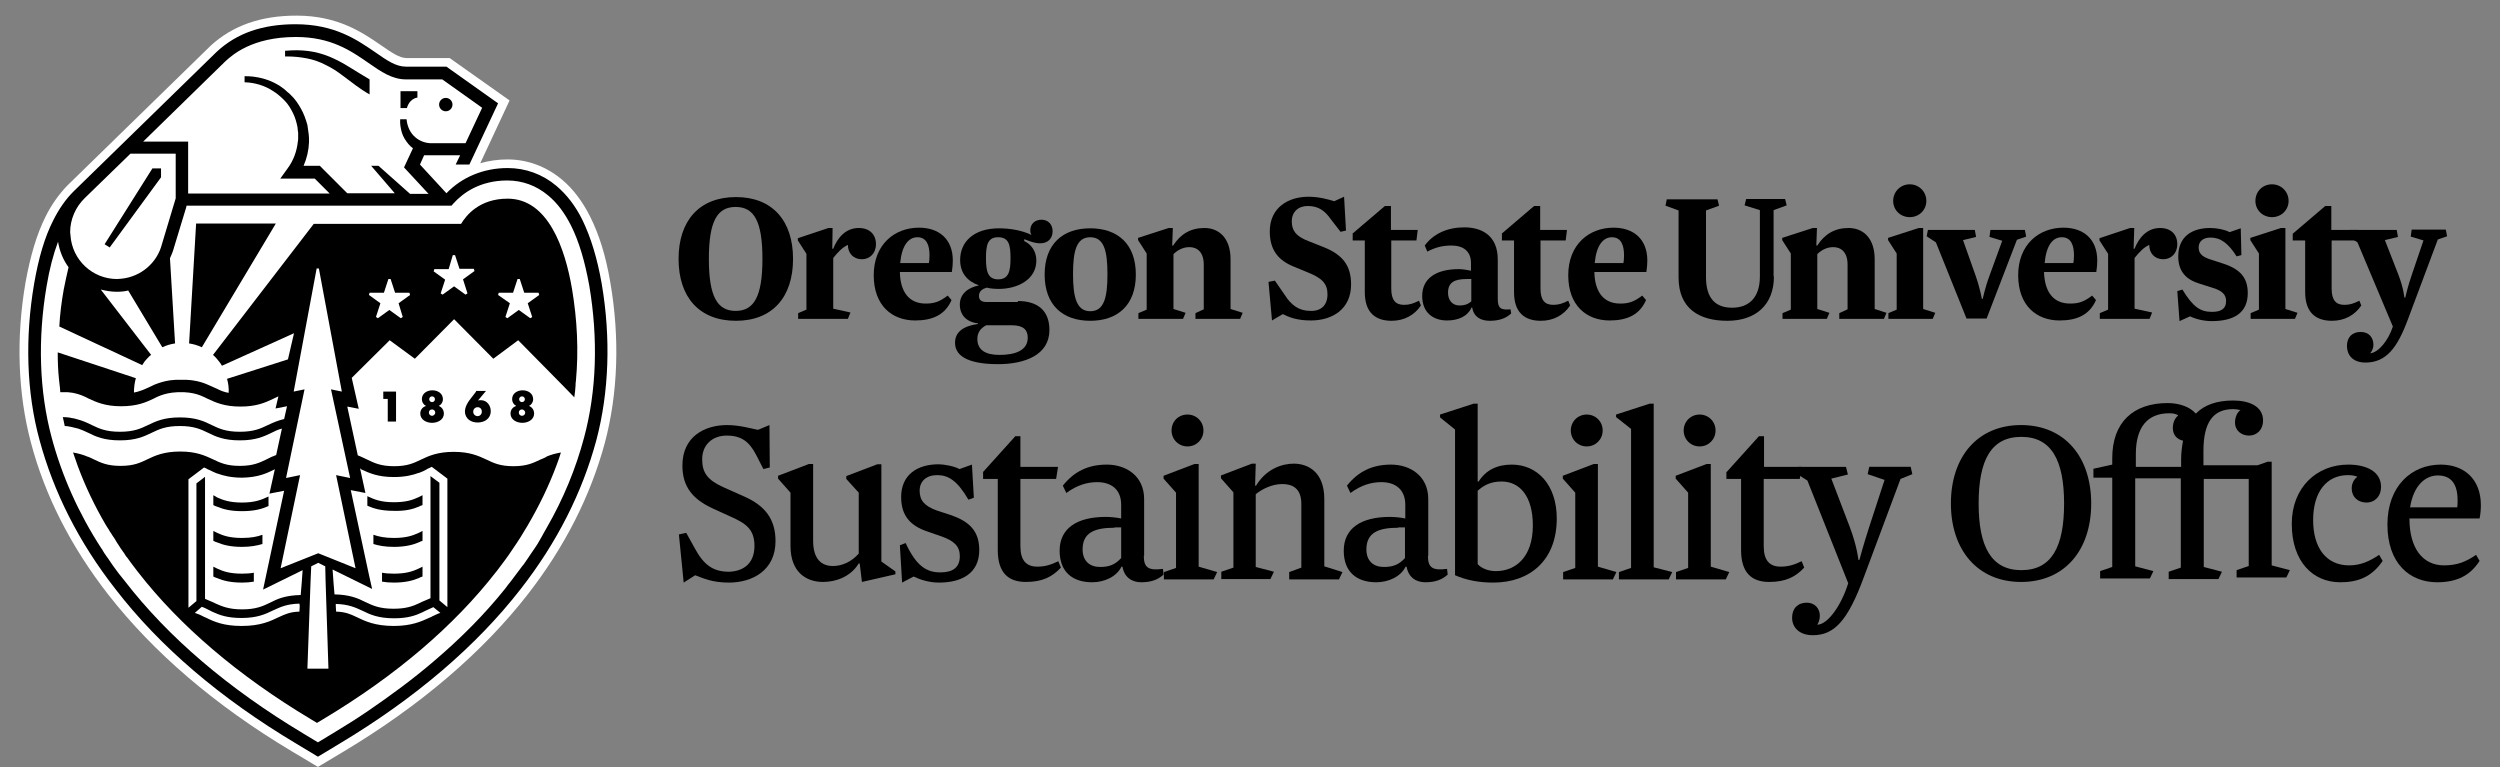 <?xml version="1.0" encoding="utf-8"?>
<!-- Generator: Adobe Illustrator 21.1.0, SVG Export Plug-In . SVG Version: 6.00 Build 0)  -->
<svg version="1.1" id="Art" xmlns="http://www.w3.org/2000/svg" xmlns:xlink="http://www.w3.org/1999/xlink" x="0px" y="0px"
	 viewBox="0 0 784 240.6" style="enable-background:new 0 0 784 240.6;" xml:space="preserve">
<rect x="0" y="0" width="784" height="240.6" fill="#808080" stroke="none"/>
<style type="text/css">
	.st0{fill:#FFFFFF;}
</style>
<g>
	<g>
		<g>
			<path d="M212.8,81.2c0-12,6.5-19.4,18-19.4c11.4,0,17.9,7.4,17.9,19.4c0,12-6.5,19.4-17.9,19.4
				C219.3,100.6,212.8,93.2,212.8,81.2z M239.1,81.2c0-11.8-2.6-16.3-8.4-16.3c-5.8,0-8.4,4.5-8.4,16.3c0,11.7,2.6,16.3,8.4,16.3
				C236.5,97.5,239.1,92.9,239.1,81.2z"/>
			<path d="M266.7,98l-0.8,2h-15.6v-1.8l2.6-1.1V79.6l-2.7-4.2v-0.7l9.6-3.2h1.3L261,78h0.3c1.3-3.3,3.8-6.5,8-6.5
				c3.4,0,5.4,2,5.4,5.1c0,2.9-2,4.7-4.4,4.7c-2.7,0-4.4-1.9-4.4-4.5c-1.6,0.7-3.1,2.2-4.6,4.1v15.9L266.7,98z"/>
			<path d="M290.3,95.2c2.9,0,4.5-0.7,6.9-2.5l1.2,1.4c-2,4.6-5.9,6.4-11.4,6.4c-7.3,0-13-4.7-13-14.2c0-9.6,6.5-14.9,14.2-14.9
				c6.3,0,10.6,3.6,10.6,10.3c0,1-0.1,2.4-0.3,3.6h-16.3C282.3,91.3,284.9,95.2,290.3,95.2z M282.3,82.5h9c0.1-0.5,0.2-1.3,0.2-2.4
				c0-3-0.8-5.7-3.8-5.7C284.9,74.4,282.8,77,282.3,82.5z"/>
			<path d="M319.2,94.4c6.1,0,9.9,2.9,9.9,9.1c0,7.8-7.7,10.7-16.1,10.7c-7.8,0-13.5-1.8-13.5-6.7c0-3.6,2.9-5.3,7.2-5.9v-0.2
				c-3.6-0.4-5.7-2.6-5.7-5.9c0-3.3,2.5-5.3,6-6c-3.6-1.3-5.9-3.8-5.9-8c0-5.6,4.2-9.9,12.2-9.9c3.3,0,7.2,0.6,10.2,2.1
				c-0.3-0.4-0.4-0.9-0.4-1.5c0-2,1.5-3.3,3.5-3.3c2,0,3.5,1.4,3.5,3.6c0,2.4-1.6,3.8-3.9,3.8c-1.7,0-3.2-0.6-5-1.3v0.6
				c2.2,1,3.8,3.2,3.8,6.1c0,6.1-6.1,8.9-11.7,8.9c-1.4,0-2.7-0.1-3.9-0.4c-1.3,0.4-2.4,1.1-2.4,2.6c0,1.3,0.8,1.9,2.3,1.9H319.2z
				 M306.5,106.3c0,3.4,2.5,5,6.9,5c5,0,8.9-1.4,8.9-5.4c0-2.4-1.3-3.9-5-3.9h-8C307.5,102.9,306.5,104.3,306.5,106.3z M313,74.4
				c-3.3,0-3.8,2.5-3.8,6.6c0,4.1,0.6,6.6,3.8,6.6c3.3,0,3.9-2.5,3.9-6.6C316.9,76.8,316.4,74.4,313,74.4z"/>
			<path d="M341.9,100.6c-8.6,0-14.3-4.9-14.3-14.5s5.7-14.5,14.3-14.5c8.6,0,14.3,4.9,14.3,14.5S350.5,100.6,341.9,100.6z
				 M341.9,97.6c4.3,0,5.4-4.2,5.4-11.6c0-7.4-1.1-11.6-5.4-11.6s-5.4,4.2-5.4,11.6C336.5,93.4,337.7,97.6,341.9,97.6z"/>
			<path d="M389.7,98.1l-0.8,1.9h-14v-1.8l2.6-1.2V83c0-4.1-2.2-5.5-4.5-5.5c-2.2,0-3.9,1.1-5,2.2v17.2l3.8,1.2l-0.8,1.9H357v-1.8
				l2.6-1.1V79.5l-2.7-4.2v-0.7l9.6-3.1h1.3l-0.2,5.5h0.3c2.3-3.6,5.5-5.5,9.8-5.5c4.7,0,8.2,3.3,8.2,9.8v15.6L389.7,98.1z"/>
			<path d="M416.3,92.3c0-3.4-1.8-5.1-6-6.8l-4.6-1.9c-4.7-1.9-7.5-5.1-7.5-11c0-7.6,5.9-10.9,12.1-10.9c3.4,0,6.1,0.8,8.1,1.4
				l3.1-1.4l0.6,10.6l-1.7,0.4l-3.1-4c-1.9-2.7-3.9-4.1-7.2-4.1c-3,0-5,1.9-5,4.8c0,2.9,1.3,4.7,5.2,6.2l4.8,1.9
				c6,2.4,8.6,5.8,8.6,11.7c0,7.7-5.8,11.3-12.6,11.3c-4.6,0-7-1.1-8.8-2l-3.4,2l-1.1-12.1l2-0.4l3.1,4.5c2.1,3.3,4.5,5,8.1,5
				C414.3,97.6,416.3,95.7,416.3,92.3z"/>
			<path d="M424.1,73.3l10.2-8.7h1.9v7.5h8.4l-0.4,3.3h-7.9v15.1c0,3.7,1.4,5.1,4,5.1c1.7,0,2.9-0.4,4.7-1.3l0.6,1.5
				c-2,3-5.2,4.8-9.2,4.8c-5,0-8.4-2.5-8.4-9V75.4h-3.8V73.3z"/>
			<path d="M469.7,93.8c0,2.9,1,3.5,4,3.2l0.2,1.3c-1.6,1.5-3.7,2.3-6.7,2.3c-2.7,0-5-1.1-5.5-4.1l-0.2-0.1
				c-1.3,2.9-4.3,4.1-7.7,4.1c-4.3,0-7.8-2.4-7.8-7.7c0-5.6,4.5-8.4,11.5-8.4c1.3,0,2.8,0.3,3.8,0.5v-2.4c0-3.7-2.4-5.5-6.1-5.5
				c-2.7,0-4.9,0.5-7.6,1.9l-0.8-1.9c2.7-3.7,7.1-5.7,12.4-5.7c5.3,0,10.5,2.4,10.5,10.1V93.8z M460,87.5c-3.8,0-5.9,1-5.9,4.3
				c0,2.4,1.4,4,3.6,4c1.4,0,2.6-0.3,3.7-1.3v-7H460z"/>
			<path d="M470.9,73.3l10.2-8.7h1.9v7.5h8.4l-0.4,3.3h-7.9v15.1c0,3.7,1.4,5.1,4,5.1c1.7,0,2.9-0.4,4.7-1.3l0.6,1.5
				c-2,3-5.2,4.8-9.2,4.8c-5,0-8.4-2.5-8.4-9V75.4h-3.8V73.3z"/>
			<path d="M508.1,95.2c2.9,0,4.5-0.7,6.9-2.5l1.2,1.4c-2,4.6-5.9,6.4-11.4,6.4c-7.3,0-13-4.7-13-14.2c0-9.6,6.5-14.9,14.2-14.9
				c6.3,0,10.6,3.6,10.6,10.3c0,1-0.1,2.4-0.3,3.6H500C500.1,91.3,502.7,95.2,508.1,95.2z M500.1,82.5h9c0.1-0.5,0.2-1.3,0.2-2.4
				c0-3-0.8-5.7-3.8-5.7C502.7,74.4,500.6,77,500.1,82.5z"/>
			<path d="M556.3,86.7c0,8.9-5.7,13.9-14.6,13.9c-8.8,0-15.3-3.8-15.3-13.6v-21l-4.1-1.5l0.4-2h15.9l0.5,2l-4.1,1.5v20.9
				c0,6.8,3.1,9.6,8.2,9.6c5.2,0,8.7-3.1,8.7-9.8V65.9l-4.8-1.5l0.5-2h12.2l0.5,2l-4.1,1.5V86.7z"/>
			<path d="M591.6,98.1l-0.8,1.9h-14v-1.8l2.6-1.2V83c0-4.1-2.2-5.5-4.5-5.5c-2.2,0-3.9,1.1-5,2.2v17.2l3.8,1.2l-0.8,1.9h-13.9v-1.8
				l2.6-1.1V79.5l-2.7-4.2v-0.7l9.6-3.1h1.3l-0.2,5.5h0.3c2.3-3.6,5.5-5.5,9.8-5.5c4.7,0,8.2,3.3,8.2,9.8v15.6L591.6,98.1z"/>
			<path d="M606.9,98.1l-0.8,1.9h-13.9v-1.8l2.6-1.1V79.5l-2.7-4.2v-0.7l9.6-3.1h1.4v25.4L606.9,98.1z M598.9,57.8
				c2.9,0,5.2,2.3,5.2,5.2c0,2.9-2.3,5.1-5.2,5.1c-2.9,0-5.2-2.2-5.2-5.1C593.7,60.1,596,57.8,598.9,57.8z"/>
			<path d="M627.9,75.5l-4-1.2l0.3-2.2H635l0.4,2.1l-2.9,1l-9.5,24.7h-6.3L607.1,76l-2.9-1.9l0.4-2h14.7l0.4,2.2l-4.1,1l3.9,11
				c1.5,4.3,2,7.4,2,7.4h0.3c0,0,0.6-3.2,2.2-7.5L627.9,75.5z"/>
			<path d="M649.2,95.2c2.9,0,4.5-0.7,6.9-2.5l1.2,1.4c-2,4.6-5.9,6.4-11.4,6.4c-7.3,0-13-4.7-13-14.2c0-9.6,6.5-14.9,14.2-14.9
				c6.3,0,10.6,3.6,10.6,10.3c0,1-0.1,2.4-0.3,3.6H641C641.2,91.3,643.7,95.2,649.2,95.2z M641.2,82.5h9c0.1-0.5,0.2-1.3,0.2-2.4
				c0-3-0.8-5.7-3.8-5.7C643.7,74.4,641.7,77,641.2,82.5z"/>
			<path d="M674.9,98l-0.8,2h-15.6v-1.8l2.6-1.1V79.6l-2.7-4.2v-0.7l9.6-3.2h1.3l-0.2,6.5h0.3c1.3-3.3,3.8-6.5,8-6.5
				c3.4,0,5.4,2,5.4,5.1c0,2.9-2,4.7-4.4,4.7c-2.7,0-4.4-1.9-4.4-4.5c-1.6,0.7-3.1,2.2-4.6,4.1v15.9L674.9,98z"/>
			<path d="M684.4,90.8c3.4,5.6,5.7,7,9.3,7c2.6,0,4.4-0.8,4.4-3.4c0-2-1.2-3.2-4.1-4.1l-4.1-1.3c-4.4-1.3-6.8-3.9-6.8-8.6
				c0-6.2,4.3-8.9,10-8.9c2.2,0,4.6,0.5,6.1,1.3l3.5-1.2l0.2,8.4l-1.5,0.4c-2.6-4.1-5-5.9-8.2-5.9c-2.3,0-3.7,1.2-3.7,3.1
				c0,1.8,1,2.8,3.2,3.6l4.6,1.5c5.2,1.7,7.6,4.4,7.6,9.2c0,6.2-4.3,8.8-11.3,8.8c-2.4,0-5-0.6-6.8-1.5l-3.3,1.5l-0.7-9.4
				L684.4,90.8z"/>
			<path d="M720.5,98.1l-0.8,1.9h-13.9v-1.8l2.6-1.1V79.5l-2.7-4.2v-0.7l9.6-3.1h1.4v25.4L720.5,98.1z M712.5,57.8
				c2.9,0,5.2,2.3,5.2,5.2c0,2.9-2.3,5.1-5.2,5.1c-2.9,0-5.2-2.2-5.2-5.1C707.3,60.1,709.5,57.8,712.5,57.8z"/>
			<path d="M719,73.3l10.2-8.7h1.9v7.5h8.4l-0.4,3.3h-7.9v15.1c0,3.7,1.4,5.1,4,5.1c1.7,0,2.9-0.4,4.7-1.3l0.6,1.5
				c-2,3-5.2,4.8-9.2,4.8c-5,0-8.4-2.5-8.4-9V75.4H719V73.3z"/>
			<path d="M739.3,76l-2.9-1.9l0.4-2h14.8l0.4,2.2l-4.1,1l4.1,10.5c1.8,4.6,2,7.5,2,7.5h0.3c0,0,0.7-3.3,2.2-7.6l3.5-10.3l-4-1.2
				l0.3-2.2h10.7l0.4,2.1l-2.9,1l-9.4,25.1c-3.3,8.9-6.8,13.5-13.3,13.5c-4,0-5.8-2.4-5.8-5.2c0-2.7,1.6-4.4,4.3-4.4
				c2.7,0,4,1.9,4,4c0,1.3-0.6,2.2-1,2.7c2.7-0.3,5.7-4.1,7.1-8.4L739.3,76z"/>
		</g>
		<g>
			<g>
				<path class="st0" d="M191.4,88.6c-1.4-8.3-3.5-15-6.3-20.6c-2.4-4.8-5.4-8.8-8.9-11.7c-4.9-4.1-10.8-6.3-17-6.3
					c-3,0-5.9,0.4-8.6,1.2l9.2-19.7L141,18.2h-13.5c-2.3,0-4.8-1.8-8-4c-5.7-3.9-13.4-9.3-26.5-9.3C81.8,4.9,73,8,66.1,14.3
					c0,0-44.8,43.7-45,43.9l0,0c-2.6,2.7-4.9,5.9-6.8,9.7C11.5,73.5,9.5,80.3,8,88.6c-3,17.4-2.4,34.8,1.7,50.2
					c4.4,16.7,12.6,32.7,24.2,47.6c14.2,18.2,33.5,34.8,57.6,49.2l8.2,4.9l8.2-4.9c24-14.4,43.4-31,57.6-49.2
					c11.6-14.9,19.7-30.9,24.2-47.6C193.8,123.3,194.4,106,191.4,88.6z"/>
				<g>
					<path d="M86.5,70.1h-25l-2.2,37.6c1.4,0.2,2.7,0.6,4,1.2L86.5,70.1z"/>
					<path d="M67.1,155.4c-0.1,0-0.1-0.1-0.2-0.1v3.1c0.4,0.2,0.8,0.4,1.2,0.5c1.9,0.8,4.2,1.4,7.8,1.4c3.9,0,6.3-0.7,8.3-1.6v-3
						c-2.1,1-4.2,1.9-8.3,1.9c-3.7,0-5.8-0.7-7.8-1.6C67.7,155.7,67.4,155.6,67.1,155.4z"/>
					<path d="M68.1,167.1c-0.3-0.2-0.7-0.3-1-0.5c-0.1,0-0.1-0.1-0.2-0.1v3.1c0.4,0.2,0.8,0.4,1.2,0.5c1.9,0.8,4.2,1.4,7.8,1.4
						c2.7,0,4.7-0.4,6.4-0.9v-2.9c-1.6,0.6-3.5,1-6.4,1C72.1,168.7,70,168,68.1,167.1z"/>
					<path d="M68.1,178.3c-0.3-0.2-0.7-0.3-1-0.5c-0.1,0-0.1-0.1-0.2-0.1v3.1c0.4,0.2,0.8,0.4,1.2,0.5c1.9,0.8,4.2,1.4,7.8,1.4
						c1.4,0,2.6-0.1,3.7-0.3v-2.8c-1,0.2-2.2,0.3-3.7,0.3C72.1,179.9,70,179.2,68.1,178.3z"/>
					<path d="M96.2,18.3c2.1,0.4,4.1,1.1,6,2.1c1.9,0.9,3.7,2.1,5.4,3.4c2.6,1.9,5.2,4.1,8.3,5.8v-4.7c-2.1-1.2-4.2-2.6-6.4-3.9
						c-1.9-1.2-4-2.3-6.1-3.2c-2.2-0.9-4.4-1.5-6.7-1.8c-2.3-0.3-4.6-0.3-6.9-0.1c-0.1,0-0.3,0-0.4,0v1.8c0.2,0,0.3,0,0.5,0
						C92,17.7,94.1,17.9,96.2,18.3z"/>
					<path d="M188.7,89c-1.4-8-3.4-14.5-6-19.9c-2.2-4.5-5-8.1-8.2-10.8c-4.4-3.7-9.7-5.6-15.3-5.6c-7.5,0-14.3,2.8-19.2,7.9l-8.3-9
						l1.3-2.9h11.3l-1.4,2.9h4.3l9-19.2l-16.2-11.5h-12.7c-3.2,0-6-2-9.6-4.5c-5.7-3.9-12.7-8.8-25-8.8c-10.4,0-18.5,2.8-24.8,8.7
						l-28.7,28h0c0,0-16.2,15.8-16.2,15.8c-2.4,2.4-4.5,5.4-6.3,9c-2.7,5.3-4.6,11.8-6,19.9c-2.9,17-2.4,34,1.7,49
						c4.4,16.3,12.3,32,23.7,46.6C50,202.7,69.1,219,92.9,233.2l6.8,4.1l6.8-4.1c23.7-14.2,42.9-30.6,56.8-48.5
						c11.4-14.6,19.3-30.3,23.7-46.6C191,123,191.6,106,188.7,89z M70.7,19.2c2.1-1.9,8.3-7.6,22.1-7.6c11,0,17.2,4.3,22.7,8.1
						c4,2.8,7.5,5.2,11.8,5.2h11.4l12.5,8.9l-5.2,11.1h-11.2c-1.6-0.1-3.2-0.7-4.5-1.8c-1.6-1.3-2.6-3.4-2.8-5.7h-2
						c-0.1,1.3,0.1,2.7,0.5,4.1c0.4,1.4,1.2,2.6,2.1,3.7c0.4,0.5,0.9,0.9,1.4,1.3l-2.8,6l7.7,8.3h-5.8L118.7,52h-2.3l7.4,8.6h-14.9
						l-8.6-8.6l-5.1,0c1-2.3,1.6-4.8,1.7-7.3c0-0.5,0-0.9,0-1.4L96.8,42l-0.1-0.7l-0.1-0.7l-0.2-1.4c-0.5-1.8-1.1-3.5-2-5.1
						c-0.9-1.6-1.9-3.1-3.2-4.3l-0.5-0.5l-0.5-0.4c-0.3-0.3-0.7-0.6-1-0.9c-0.7-0.5-1.4-1.1-2.2-1.5c-2.4-1.4-5.1-2.2-7.9-2.5
						c-0.8-0.1-1.6-0.1-2.4-0.1V25v0.8c3.2,0.1,6.3,1,9,2.8c0.7,0.4,1.3,0.9,1.9,1.4c0.3,0.3,0.6,0.5,0.9,0.8l0.4,0.4l0.4,0.4
						c1.1,1.1,1.9,2.5,2.6,3.9c0.7,1.4,1.1,2.9,1.4,4.4l0.1,1.1l0.1,0.6l0,0.6l0,1.1c0,0.4,0,0.8-0.1,1.1c-0.3,3-1.4,6-3.2,8.4
						L87.9,56l10.8,0l4.7,4.7H59V44.4H44.9L70.7,19.2z M50.8,76.5c-1.5,6-6.7,10.3-12.7,10.9c-0.5,0-1,0.1-1.4,0.1
						c-7.7,0-14.1-6-14.6-13.7c0-0.3-0.1-0.7-0.1-1c0-4,1.7-7.9,4.6-10.7c0.3-0.3,14.3-13.9,14.3-13.9h14.2v14L50.8,76.5z
						 M183.2,137.1c-2.6,9.8-6.5,19.3-11.8,28.5l0,0c-0.3,0.5-0.5,0.9-0.8,1.4c-0.2,0.4-0.4,0.7-0.6,1.1c-0.3,0.5-0.5,0.9-0.8,1.4
						c-0.2,0.4-0.5,0.8-0.7,1.2c-0.3,0.4-0.5,0.8-0.8,1.2c-0.5,0.7-1,1.5-1.5,2.2c-0.2,0.3-0.4,0.6-0.6,0.9
						c-0.4,0.5-0.7,1.1-1.1,1.6c-0.2,0.3-0.4,0.6-0.7,0.9c-0.4,0.5-0.8,1.1-1.2,1.6c-0.2,0.3-0.4,0.5-0.6,0.8
						c-0.6,0.8-1.2,1.6-1.8,2.4c0,0,0,0,0,0c-0.6,0.7-1.2,1.5-1.7,2.2c-6.4,8-13.9,15.6-22.5,22.9c-6.3,5.4-13.2,10.5-20.5,15.5
						c-3.5,2.4-7.2,4.7-11,7l-4.8,2.9h0h0l-4.8-2.9c-23.3-14-42.1-30-55.7-47.6c-0.4-0.5-0.8-1-1.2-1.5c-0.3-0.3-0.5-0.7-0.8-1
						c-0.5-0.6-0.9-1.3-1.4-1.9c-0.2-0.2-0.3-0.5-0.5-0.7c-0.5-0.7-1-1.5-1.5-2.2c-0.1-0.1-0.2-0.3-0.3-0.4
						c-0.6-0.8-1.1-1.6-1.6-2.5c0,0-0.1-0.1-0.1-0.1c-7.2-11.1-12.4-22.8-15.6-34.8c-3.9-14.5-4.4-30.9-1.6-47.4
						c0.9-5.4,2.1-10,3.6-14c0.5,3,1.6,5.7,3.3,8c-0.5,2.1-1,4.4-1.5,6.9c-0.7,3.9-1.2,7.8-1.4,11.7l26,12.1c0.4-0.7,0.9-1.4,1.5-2
						c0.4-0.4,0.8-0.9,1.3-1.2L31.6,90.8c1.6,0.4,3.3,0.7,5,0.7c1.2,0,2.5-0.1,3.6-0.4l10.7,17.8c1.3-0.6,2.6-1,4-1.2l-1.6-26.7
						c0.5-1.1,1-2.3,1.3-3.5l3.8-12.5l0.1-0.5h83.1l0.6-0.7c3-3.3,8.3-7.2,16.9-7.2c4.7,0,9.1,1.6,12.8,4.7c2.8,2.3,5.2,5.5,7.2,9.5
						c2.5,5,4.3,11.1,5.7,18.8C187.6,106.2,187.1,122.5,183.2,137.1z"/>
					<circle cx="139.8" cy="32.8" r="2.1"/>
					<path d="M127.6,33.9C127.6,33.9,127.6,33.9,127.6,33.9c0.1-0.4,0.8-2.9,3.3-3.3v-2h-5.3v5.3H127.6z"/>
					<path d="M179.4,90.7c-2.2-13-7.6-28.4-20.2-28.4c-9,0-13.1,5.4-14.6,7.9H98.4l-31.6,41.1c0.4,0.4,0.8,0.7,1.1,1.1
						c0.6,0.7,1.2,1.4,1.7,2.3l22.6-10.2l-1.9,8.2l-19.1,6.1c0.4,1.4,0.6,2.9,0.5,4.4c-0.7-0.1-1.3-0.3-1.9-0.5
						c-0.6-0.2-1.2-0.5-1.8-0.8c-0.3-0.1-0.6-0.3-0.9-0.4c-0.6-0.3-1.1-0.5-1.8-0.8c-1.3-0.6-2.8-1.1-4.8-1.4
						c-0.3,0-0.5-0.1-0.8-0.1c-0.4,0-0.9-0.1-1.4-0.1c-0.4,0-0.9,0-1.3,0c-0.1,0-0.1,0-0.2,0c-0.1,0-0.1,0-0.2,0c-0.5,0-0.9,0-1.3,0
						c-0.5,0-0.9,0.1-1.3,0.1c-0.3,0-0.6,0.1-0.9,0.1c-1.9,0.3-3.3,0.8-4.6,1.3c-0.7,0.3-1.3,0.6-1.9,0.9c-0.3,0.1-0.6,0.3-0.9,0.4
						c-0.6,0.3-1.2,0.5-1.8,0.7c-0.6,0.2-1.2,0.4-1.9,0.5c0-1.5,0.2-3.1,0.6-4.5l-24.5-8.1c0,2.9,0.1,5.7,0.4,8.5c0,0,0,0,0,0
						c0,0.3,0.1,0.6,0.1,0.9c0.1,0.6,0.1,1.2,0.2,1.8l0,0c0,0.4,0.1,0.9,0.1,1.3c0.1,0,0.2,0,0.4,0c0.3,0,0.6,0,0.9,0
						c0.1,0,0.1,0,0.2,0c0.3,0,0.5,0,0.8,0c0,0,0.1,0,0.1,0c0.6,0.1,1.1,0.1,1.6,0.2v0c2,0.4,3.4,1,4.9,1.8
						c2.4,1.1,5.1,2.4,10.2,2.4s7.9-1.3,10.2-2.4c0.7-0.4,1.4-0.7,2.2-1c1.4-0.5,3-0.9,5.2-1c0.2,0,0.5,0,0.7,0c0.1,0,0.3,0,0.4,0
						c0.1,0,0.3,0,0.4,0c0.3,0,0.5,0,0.7,0c2.1,0.1,3.7,0.5,5,1c0.8,0.3,1.6,0.7,2.4,1.1c2.4,1.1,5.1,2.4,10.2,2.4
						c5.1,0,7.9-1.3,10.2-2.4c0.6-0.3,1.1-0.5,1.7-0.8l-0.9,3.8l3.6-0.7l-0.9,4c-2.1,0.5-3.6,1.2-5.1,1.9c-2.3,1.1-4.4,2.1-8.8,2.1
						c-4.4,0-6.5-1-8.8-2.1c-2.4-1.2-5-2.4-10-2.4c-5,0-7.5,1.2-10,2.4c-2.3,1.1-4.4,2.1-8.8,2.1c-4.4,0-6.5-1-8.8-2.1
						c-1.4-0.7-2.9-1.4-4.9-1.9c0,0,0,0,0,0c-0.1,0-0.2,0-0.3-0.1c-0.2,0-0.3-0.1-0.5-0.1c-0.2,0-0.4-0.1-0.6-0.1
						c-0.1,0-0.2,0-0.4-0.1l0,0c-0.7-0.1-1.5-0.2-2.4-0.2c0.2,0.9,0.4,1.9,0.6,2.8c0.6,0,1.1,0.1,1.6,0.2c0.2,0,0.4,0.1,0.5,0.1
						c0.1,0,0.2,0,0.4,0.1c0.3,0.1,0.6,0.1,0.8,0.2c0,0,0.1,0,0.1,0c0.3,0.1,0.6,0.2,0.8,0.2c1.1,0.4,2.1,0.8,3.1,1.3
						c2.4,1.2,5,2.4,10,2.4s7.5-1.2,10-2.4c2.3-1.1,4.4-2.1,8.8-2.1c4.4,0,6.5,1,8.8,2.1c2.4,1.2,5,2.4,10,2.4c5,0,7.5-1.2,10-2.4
						c1-0.5,2-1,3.2-1.3l-1.8,8.3c-1.1,0.4-2,0.8-2.9,1.3c-2.3,1.1-4.3,2.1-8.5,2.1c-4.2,0-6.2-1-8.5-2.1c-2.4-1.1-5.1-2.4-10.2-2.4
						c-5.1,0-7.9,1.3-10.2,2.4c-2.3,1.1-4.3,2.1-8.5,2.1c-4.2,0-6.2-1-8.5-2.1c-0.6-0.3-1.2-0.6-1.8-0.8c0,0,0,0,0,0
						c0,0-0.1,0-0.1,0c-0.1,0-0.2-0.1-0.2-0.1l0,0c-1.2-0.5-2.6-0.9-4.3-1.2c0.5,1.5,1,2.9,1.5,4.3l0,0c2.3,6.2,5.2,12.3,8.7,18.3
						c0.2,0.3,0.3,0.5,0.5,0.8c0.3,0.4,0.5,0.8,0.8,1.3c0.2,0.3,0.4,0.6,0.6,0.9c0.2,0.4,0.5,0.8,0.8,1.2c0.2,0.3,0.4,0.7,0.6,1
						c0.2,0.4,0.5,0.8,0.7,1.1c0.2,0.4,0.5,0.7,0.7,1.1c0.2,0.3,0.5,0.7,0.7,1c0.3,0.4,0.6,0.8,0.8,1.2c0.2,0.3,0.4,0.6,0.7,0.9
						c0.3,0.5,0.7,0.9,1,1.4c0.2,0.3,0.4,0.5,0.6,0.8c0.5,0.7,1.1,1.4,1.6,2.1c13.2,17,31.5,32.6,54.2,46.2l2,1.2l2-1.2
						c22.7-13.6,41-29.2,54.2-46.2c0,0,0,0,0.1-0.1c0.8-1.1,1.6-2.1,2.4-3.2c0.1-0.1,0.2-0.3,0.3-0.4c0.8-1.1,1.6-2.2,2.3-3.3
						c0.1-0.1,0.1-0.2,0.2-0.3c1.6-2.3,3.1-4.7,4.5-7.1c3.7-6.3,6.8-12.7,9.2-19.2l0,0c0.5-1.3,0.9-2.5,1.3-3.8
						c-1.7,0.3-3.1,0.7-4.3,1.2l0,0c-0.1,0-0.1,0.1-0.2,0.1c0,0-0.1,0-0.1,0.1c0,0,0,0,0,0c-0.6,0.3-1.2,0.6-1.8,0.8
						c-2.3,1.1-4.3,2.1-8.5,2.1c-4.2,0-6.2-1-8.5-2.1c-2.4-1.1-5.1-2.4-10.2-2.4c-5.1,0-7.9,1.3-10.2,2.4c-2.3,1.1-4.3,2.1-8.5,2.1
						c-4.2,0-6.2-1-8.5-2.1c-0.9-0.4-1.8-0.9-2.9-1.3l-3.3-15.3l3.6,0.7l0,0h0l-2.2-9.7l11.9-11.8l7.9,5.8l12.3-12.4l12.3,12.4
						l7.8-5.8l14.1,14.3l3.5,3.6c0.2-1.2,0.3-2.5,0.4-3.8l0,0c0-0.2,0-0.4,0-0.5c0-0.3,0.1-0.5,0.1-0.8l0,0
						C181.5,109.9,181,100.3,179.4,90.7z M156.2,92.5l0.2-0.7h4.5l1.4-4.3h0.7l1.4,4.3h4.5l0.2,0.7l-3.6,2.6l1.4,4.3l-0.6,0.4
						l-3.6-2.6l-3.6,2.6l-0.6-0.4l1.4-4.3L156.2,92.5z M146.6,92l-0.6,0.4l-3.6-2.6l-3.6,2.6l-0.6-0.4l1.4-4.3l-3.6-2.6l0.2-0.7h4.5
						L142,80h0.7l1.4,4.3h4.5l0.2,0.7l-3.6,2.6L146.6,92z M126.3,99.4l-0.6,0.4l-3.6-2.6l-3.6,2.6l-0.6-0.4l1.4-4.3l-3.6-2.6
						l0.2-0.7h4.5l1.4-4.3h0.7l1.4,4.3h4.5l0.2,0.7l-3.6,2.6L126.3,99.4z M109.8,149.9l-4.4-0.9v0l6.1,29.2l0,0l0,0l0,0l-11.7-4.7
						L88,178.2l0,0l0,0l6.1-29.2l-4.4,0.9l0,0h0l5.8-27.8v0l-3.4,0.7l7.2-38.6h0.7l7.2,38.6l-3.4-0.7v0L109.8,149.9z M102.1,182.1
						l0.9,27.6h-6.6l1-27.6l0.2-4.5l2.2-1.1l2.2,1.1L102.1,182.1z M94,190l-0.1,1.8c-3,0.1-4.4,0.8-6.4,1.7
						c-2.7,1.3-5.8,2.8-11.7,2.8c-5.6,0-8.6-1.3-11.2-2.6c-0.2-0.1-0.3-0.1-0.5-0.2c-0.4-0.2-0.8-0.4-1.2-0.6
						c-0.1,0-0.1-0.1-0.2-0.1c-0.5-0.2-1-0.4-1.6-0.6l1.6-1.4l0,0l0.1-0.1l0.5-0.4c0.9,0.3,1.6,0.7,2.4,1.1c0.3,0.2,0.7,0.3,1,0.5
						c2.2,1,4.6,1.9,9,1.9c5,0,7.5-1.2,10-2.4c2.2-1,4.2-2,8.2-2.1L94,190z M132.5,192c0.3-0.2,0.7-0.3,1-0.5
						c0.8-0.4,1.6-0.7,2.4-1.1l2.2,1.8c-0.6,0.2-1.2,0.4-1.7,0.7c-0.1,0-0.1,0.1-0.2,0.1c-0.3,0.1-0.7,0.3-1,0.5
						c-0.2,0.1-0.3,0.1-0.5,0.2c-2.6,1.2-5.7,2.6-11.2,2.6c-5.9,0-9-1.5-11.7-2.8c-1.9-0.9-3.4-1.6-6.4-1.7l-0.1-1.8l0-0.6
						c4,0.1,6.1,1.1,8.3,2.1c2.4,1.2,5,2.4,10,2.4C127.9,193.9,130.4,193,132.5,192z M86.1,147.2c0,0,0.1,0,0.1-0.1l-1.7,7.7l0,0
						l0,0l4.6-0.9l-6.6,31l12.4-6.1l-0.3,4.2l-0.3,3.6c-4.8,0.1-7.3,1.2-9.6,2.4c-2.3,1.1-4.4,2.1-8.8,2.1c-4,0-6.2-0.9-8.2-1.8
						c-0.2-0.1-0.4-0.2-0.6-0.3c-0.9-0.4-1.8-0.8-2.8-1.2v-38.3l-0.1,0.1l-2.6,2v36.9l-2.5,2.1c0,0,0,0,0,0l0-12.2v-2l0-26.1
						l4.9-3.7c0.1,0,0.2,0.1,0.2,0.1c0.3,0.1,0.7,0.3,1,0.5c0.2,0.1,0.3,0.1,0.5,0.2c0.7,0.4,1.5,0.7,2.4,1.1c0,0,0.1,0,0.1,0
						c1.9,0.7,4.3,1.3,7.8,1.3C81,149.7,83.7,148.4,86.1,147.2z M113.3,147.2c2.4,1.1,5.1,2.4,10.2,2.4c3.5,0,5.9-0.6,7.8-1.3
						c0,0,0.1,0,0.1,0c0.9-0.3,1.7-0.7,2.4-1.1c0,0,0.1,0,0.1-0.1c0.4-0.2,0.9-0.4,1.3-0.6c0.1,0,0.1-0.1,0.2-0.1l4.9,3.7l0,40.3
						c0,0,0,0,0,0l-2.5-2.1v-36.9l-2.8-2.1v38.3c-1,0.4-1.9,0.8-2.8,1.2c-0.2,0.1-0.4,0.2-0.6,0.3c-2.1,1-4.2,1.8-8.2,1.8
						c-4.4,0-6.5-1-8.8-2.1c-2.4-1.2-4.9-2.3-9.7-2.4l-0.3-3.6l-0.3-4.2l12.4,6.1l-0.9-4l-5.8-27l4.6,0.9l-1.7-7.8
						C113.2,147.2,113.3,147.2,113.3,147.2z"/>
					<path d="M131.3,158.9c0.4-0.2,0.8-0.4,1.2-0.5v-3.1c-0.1,0-0.1,0.1-0.2,0.1c-0.3,0.2-0.7,0.3-1,0.5c-1.9,0.9-4,1.6-7.8,1.6
						c-4.1,0-6.2-0.9-8.3-1.9v3c2,0.9,4.4,1.6,8.3,1.6C127.1,160.3,129.4,159.7,131.3,158.9z"/>
					<path d="M131.3,167.1c-1.9,0.9-4,1.6-7.8,1.6c-2.8,0-4.7-0.4-6.4-1v2.9c1.6,0.5,3.6,0.9,6.4,0.9c3.5,0,5.9-0.6,7.8-1.4
						c0.4-0.2,0.8-0.4,1.2-0.5v-3.1c-0.1,0-0.1,0.1-0.2,0.1C132,166.8,131.7,166.9,131.3,167.1z"/>
					<path d="M131.3,178.3c-1.9,0.9-4,1.6-7.8,1.6c-1.5,0-2.7-0.1-3.7-0.3v2.8c1.1,0.2,2.3,0.3,3.7,0.3c3.5,0,5.9-0.6,7.8-1.4
						c0.4-0.2,0.8-0.4,1.2-0.5v-3.1c-0.1,0-0.1,0.1-0.2,0.1C132,178,131.7,178.1,131.3,178.3z"/>
					<polygon points="32.8,76.6 34.4,77.6 50.5,55.6 50.5,52.8 47.8,52.8 					"/>
					<polygon points="124.2,132.2 124.2,122.8 120.2,122.8 120.2,125.1 121.6,125.1 121.6,132.2 					"/>
					<path d="M131.8,129.7c0,1.9,1.9,2.9,3.7,2.9c1.8,0,3.7-1,3.7-2.9c0-1.1-0.6-2-1.6-2.4c0.8-0.4,1.3-1.2,1.3-2.1
						c0-1.9-1.7-2.8-3.3-2.8c-1.6,0-3.3,0.9-3.3,2.8c0,0.9,0.5,1.7,1.3,2.1C132.4,127.7,131.8,128.6,131.8,129.7z M135.5,126.1
						c-0.5,0-0.9-0.4-0.9-0.9c0-0.5,0.4-0.9,0.9-0.9c0.5,0,0.9,0.4,0.9,0.9C136.4,125.7,136,126.1,135.5,126.1z M135.5,130.4
						c-0.5,0-1-0.4-1-1c0-0.6,0.4-1,1-1s1,0.5,1,1C136.5,129.9,136,130.4,135.5,130.4z"/>
					<path d="M149.3,122.8l-2,2.6c-0.7,0.9-1.5,2.3-1.5,3.7c0,1,0.5,2,1.3,2.6c0.7,0.5,1.6,0.8,2.7,0.8c2,0,4.1-1.1,4.1-3.6
						c0-1.6-1.1-3.4-3.1-3.4c-0.3,0-0.6,0-0.9,0.1l2.5-3H149.3z M149.8,127.7c0.8,0,1.3,0.6,1.3,1.4c0,0.8-0.6,1.4-1.3,1.4
						c-0.8,0-1.4-0.6-1.4-1.4C148.4,128.3,149,127.7,149.8,127.7z"/>
					<path d="M160.1,129.7c0,1.9,1.9,2.9,3.7,2.9c1.8,0,3.7-1,3.7-2.9c0-1.1-0.6-2-1.6-2.4c0.8-0.4,1.3-1.2,1.3-2.1
						c0-1.9-1.7-2.8-3.3-2.8c-1.6,0-3.3,0.9-3.3,2.8c0,0.9,0.5,1.7,1.3,2.1C160.7,127.7,160.1,128.6,160.1,129.7z M163.7,126.1
						c-0.5,0-0.9-0.4-0.9-0.9c0-0.5,0.4-0.9,0.9-0.9c0.5,0,0.9,0.4,0.9,0.9C164.6,125.7,164.2,126.1,163.7,126.1z M163.7,130.4
						c-0.5,0-1-0.4-1-1c0-0.6,0.4-1,1-1c0.5,0,1,0.5,1,1C164.7,129.9,164.3,130.4,163.7,130.4z"/>
				</g>
			</g>
		</g>
	</g>
	<g>
		<path d="M236.6,171.2c0-5.3-2.8-7.1-7.5-9.2l-5.7-2.6c-6-2.8-9.4-6.6-9.4-13.4c0-9.2,7.1-12.7,14-12.7c3.9,0,7.6,1.1,9.7,1.5
			l3.6-1.5l0.1,13.3l-2,0.5l-2.3-4.5c-2.1-4-4.5-6-9.2-6c-4.5,0-7.7,2.9-7.7,7.4c0,4.3,1.7,6.6,6.9,8.9l6.5,2.9
			c6.2,2.8,9.6,6.9,9.6,13.9c0,9.2-7.3,13-14.6,13c-5.4,0-8.1-1.4-10.6-2.3l-3.6,2.3l-1.5-15.1l2.3-0.5l2.6,4.7
			c2.9,5.4,5.8,7.5,10.9,7.5C233.4,179.1,236.6,176.5,236.6,171.2z"/>
		<path d="M265.4,150.2v-0.9l9.7-3.7h1.3v30.5l4.4,3.1v0.9l-10.5,2.4l-0.7-5.8h-0.3c-2.7,4.4-7.5,5.8-11.2,5.8
			c-5.2,0-10.2-3-10.2-11.3v-16.7l-3.9-4.4v-0.9l9.7-3.7h1.3v24.1c0,5.7,2.6,7.9,6.2,7.9c2.9,0,5.8-1.3,8.1-3.9v-19.1L265.4,150.2z"
			/>
		<path d="M284,170.3c3.4,7.3,6.6,9.2,10.9,9.2c3.6,0,6.1-1.3,6.1-5.1c0-3.1-1.8-4.8-5.8-6.2l-4.6-1.6c-4.9-1.7-8-4.7-8-10.7
			c0-7,5-10.3,11.8-10.3c1.6,0,4.9,0.6,6.5,1.5l3.9-1.4l0.6,10.4l-1.7,0.6c-3.5-6-6.3-7.7-9.8-7.7c-3.4,0-5.5,1.9-5.5,4.9
			s1.5,4.8,5.4,6.2l4.6,1.5c5.3,1.9,8.7,4.7,8.7,10.9c0,7.2-5.4,10.2-12.6,10.2c-3.3,0-6.1-1-8-1.9l-3.6,1.9l-0.7-11.7L284,170.3z"
			/>
		<path d="M308.3,148l10.1-11.2h1.6v9.6h11.8l-0.6,3.8H320v21.1c0,4.5,1.9,6.4,5.3,6.4c2.3,0,4.1-0.5,6.6-1.7l0.8,2
			c-2.7,2.9-5.8,4.5-11,4.5c-5.4,0-8.8-2.8-8.8-10v-22.3h-4.6V148z"/>
		<path d="M358.7,174.3c0,3.7,1.4,4.7,6,4.1l0.2,1.8c-1.8,1.6-3.9,2.4-7,2.4c-2.9,0-5.3-1.5-5.9-4.9h-0.3c-1.5,3.1-5.3,4.9-9.2,4.9
			c-6.1,0-10.2-3.2-10.2-9.9c0-7,5.4-10.6,14.5-10.6c1.5,0,3.4,0.2,4.8,0.5v-4.3c0-4.8-3.1-7.1-7.5-7.1c-3.1,0-6.3,0.9-9.7,3.4
			l-1.1-2.3c3.5-4.4,7.9-6.6,13.8-6.6c6.1,0,11.7,3.6,11.7,10.8V174.3z M349.5,165.5c-6.2,0-10,1.5-10,6.8c0,3.6,2.2,5.5,5.5,5.5
			c2.8,0,4.7-0.7,6.6-2.8v-9.6H349.5z"/>
		<path d="M381.7,179.4l-1.1,2.3h-15.6v-2.3l3.8-1.3v-23.6l-3.9-4.4v-0.9l9.7-3.7h1.3v32.2L381.7,179.4z M372.4,130c2.8,0,5,2.2,5,5
			s-2.2,5-5,5c-2.8,0-5-2.2-5-5S369.5,130,372.4,130z"/>
		<path d="M421,179.4l-1.1,2.3h-15.6v-2.3l3.8-1.4v-20c0-5.2-3.2-6.2-6-6.2c-3.2,0-6.4,1.6-8.3,3.2v22.8l5.7,1.5l-1.1,2.3H383v-2.3
			l3.8-1.3v-23.6l-3.9-4.4v-0.9l9.7-3.7h1.2l-0.2,6.9h0.3c3.2-5.3,8.2-6.9,11.8-6.9c4.7,0,9.6,2.8,9.6,11.1v21.1L421,179.4z"/>
		<path d="M447.8,174.3c0,3.7,1.4,4.7,6,4.1l0.2,1.8c-1.8,1.6-3.9,2.4-7,2.4c-2.9,0-5.3-1.5-5.9-4.9h-0.3c-1.5,3.1-5.3,4.9-9.2,4.9
			c-6.1,0-10.2-3.2-10.2-9.9c0-7,5.4-10.6,14.5-10.6c1.5,0,3.4,0.2,4.8,0.5v-4.3c0-4.8-3.1-7.1-7.5-7.1c-3.1,0-6.3,0.9-9.7,3.4
			l-1.1-2.3c3.5-4.4,7.9-6.6,13.8-6.6c6.1,0,11.7,3.6,11.7,10.8V174.3z M438.5,165.5c-6.2,0-10,1.5-10,6.8c0,3.6,2.2,5.5,5.5,5.5
			c2.8,0,4.7-0.7,6.6-2.8v-9.6H438.5z"/>
		<path d="M451.6,130.9V130l10.5-3.4h1.3V151h0.3c2.3-3.6,5.8-5.3,10.4-5.3c7.9,0,14.1,6.2,14.1,16.9c0,13.1-8.4,20.1-19.9,20.1
			c-4.4,0-8.3-0.7-12-2.3v-45.7L451.6,130.9z M463.4,176.9c1.1,1.3,3.3,2.2,5.7,2.2c6.3,0,11.6-4.5,11.6-14.3
			c0-9.2-4.1-13.8-9.8-13.8c-3.3,0-5.5,1.1-7.5,2.9V176.9z"/>
		<path d="M506.9,179.4l-1.1,2.3h-15.6v-2.3l3.8-1.3v-23.6l-3.9-4.4v-0.9l9.7-3.7h1.3v32.2L506.9,179.4z M497.6,130c2.8,0,5,2.2,5,5
			s-2.2,5-5,5s-5-2.2-5-5S494.8,130,497.6,130z"/>
		<path d="M524.4,179.4l-1.1,2.3h-15.6v-2.3l3.8-1.3v-43.6l-4.7-3.7V130l10.5-3.4h1.3v51.3L524.4,179.4z"/>
		<path d="M542.3,179.4l-1.1,2.3h-15.6v-2.3l3.8-1.3v-23.6l-3.9-4.4v-0.9l9.7-3.7h1.3v32.2L542.3,179.4z M533,130c2.8,0,5,2.2,5,5
			s-2.2,5-5,5c-2.8,0-5-2.2-5-5S530.2,130,533,130z"/>
		<path d="M541.5,148l10.1-11.2h1.6v9.6h11.8l-0.6,3.8h-11.3v21.1c0,4.5,1.9,6.4,5.3,6.4c2.3,0,4.1-0.5,6.6-1.7l0.8,2
			c-2.7,2.9-5.8,4.5-11,4.5c-5.4,0-8.8-2.8-8.8-10v-22.3h-4.6V148z"/>
		<path d="M566.8,150.7l-3.5-2.2l0.6-2.1h15l0.6,2.4l-5.2,1.3l5.8,15.2c2.3,6.1,2.7,10.3,2.7,10.3h0.3c0,0,1.4-5.2,3.1-10.4
			l4.8-14.7l-5.3-1.8l0.5-2.3h13l0.5,2.3l-3.7,1.5L584.5,181c-5.1,13.9-9.4,18.2-16,18.2c-4.2,0-6.5-2.4-6.5-5.5
			c0-2.9,1.8-4.7,4.6-4.7c2.5,0,4.1,1.8,4.1,4.1c0,1.2-0.4,2.2-0.8,2.8c3.2,0,7.5-5.9,9.7-13L566.8,150.7z"/>
		<path d="M611.8,157.9c0-14.6,8.3-24.6,22-24.6c13.7,0,22,10,22,24.6c0,14.6-8.3,24.6-22,24.6C620.2,182.5,611.8,172.5,611.8,157.9
			z M647.3,157.9c0-13.6-4-20.9-13.4-20.9c-9.5,0-13.4,7.3-13.4,20.9c0,13.6,4,20.9,13.4,20.9C643.4,178.8,647.3,171.5,647.3,157.9z
			"/>
		<path d="M705.4,150.2h-14.3v27.6l5.7,1.5l-1.1,2.3h-15.6v-2.3l3.8-1.3v-28h-14.3v27.6l5.7,1.5l-1.1,2.3h-15.6v-2.3l3.8-1.3v-28
			h-5.9v-2.8l5.9-1.3v-2c0-11.3,6.6-17.3,17.4-17.3c3.6,0,7,1.2,8.8,3.3c2.8-2.8,6.7-4.1,11.7-4.1c4.9,0,9.4,1.7,9.4,6.3
			c0,2.8-1.9,4.7-4.4,4.7c-2.3,0-4.4-1.5-4.4-4.1c0-1.7,0.7-3.2,1.7-3.9c-0.9-0.2-1.5-0.3-2.3-0.3c-6.3,0-9.3,4.2-9.3,13.1v4.5h17
			l3.1-1.1h1.3v32.5l5.7,1.5l-1.1,2.3h-15.6v-2.3l3.8-1.3V150.2z M684.6,138.2c-1.9-0.4-3.2-1.8-3.2-4c0-1.7,0.7-3.2,1.7-3.9
			c-0.6-0.5-1.6-0.7-2.8-0.7c-6.9,0-10.5,4.4-10.5,12.8v4H684V144C684,141.9,684.3,139.9,684.6,138.2z"/>
		<path d="M736.3,149c-6.7,0-10.9,5.3-10.9,14.1c0,8.7,4.1,14.2,11.3,14.2c3.6,0,6.4-1.3,9.4-3.3l1.1,1.9c-3.5,5.2-8,6.7-13.3,6.7
			c-8.6,0-15.2-6.5-15.2-18.3c0-11.5,7.9-18.6,17.7-18.6c5.6,0,10.3,2.1,10.3,7c0,2.9-1.9,4.9-4.6,4.9c-2.5,0-4.6-1.6-4.6-4.5
			c0-1.5,0.7-2.8,1.8-3.6C738.4,149.2,737.7,149,736.3,149z"/>
		<path d="M766.5,177.3c4,0,6.8-1.1,10-3.3l1.1,1.9c-2.9,4.5-7,6.7-13.3,6.7c-8.7,0-15.6-6-15.6-18.1c0-12.1,7.6-18.8,16.7-18.8
			c7.3,0,12.6,4.5,12.6,12.7c0,1.3-0.1,2.7-0.4,4.2h-22C755.6,171.9,759.7,177.3,766.5,177.3z M755.8,159.1h14.8
			c0.1-0.6,0.1-1.6,0.1-2.2c0-5.1-2-7.8-6.2-7.8C760.6,149.1,756.9,152.2,755.8,159.1z"/>
	</g>
</g>
</svg>
